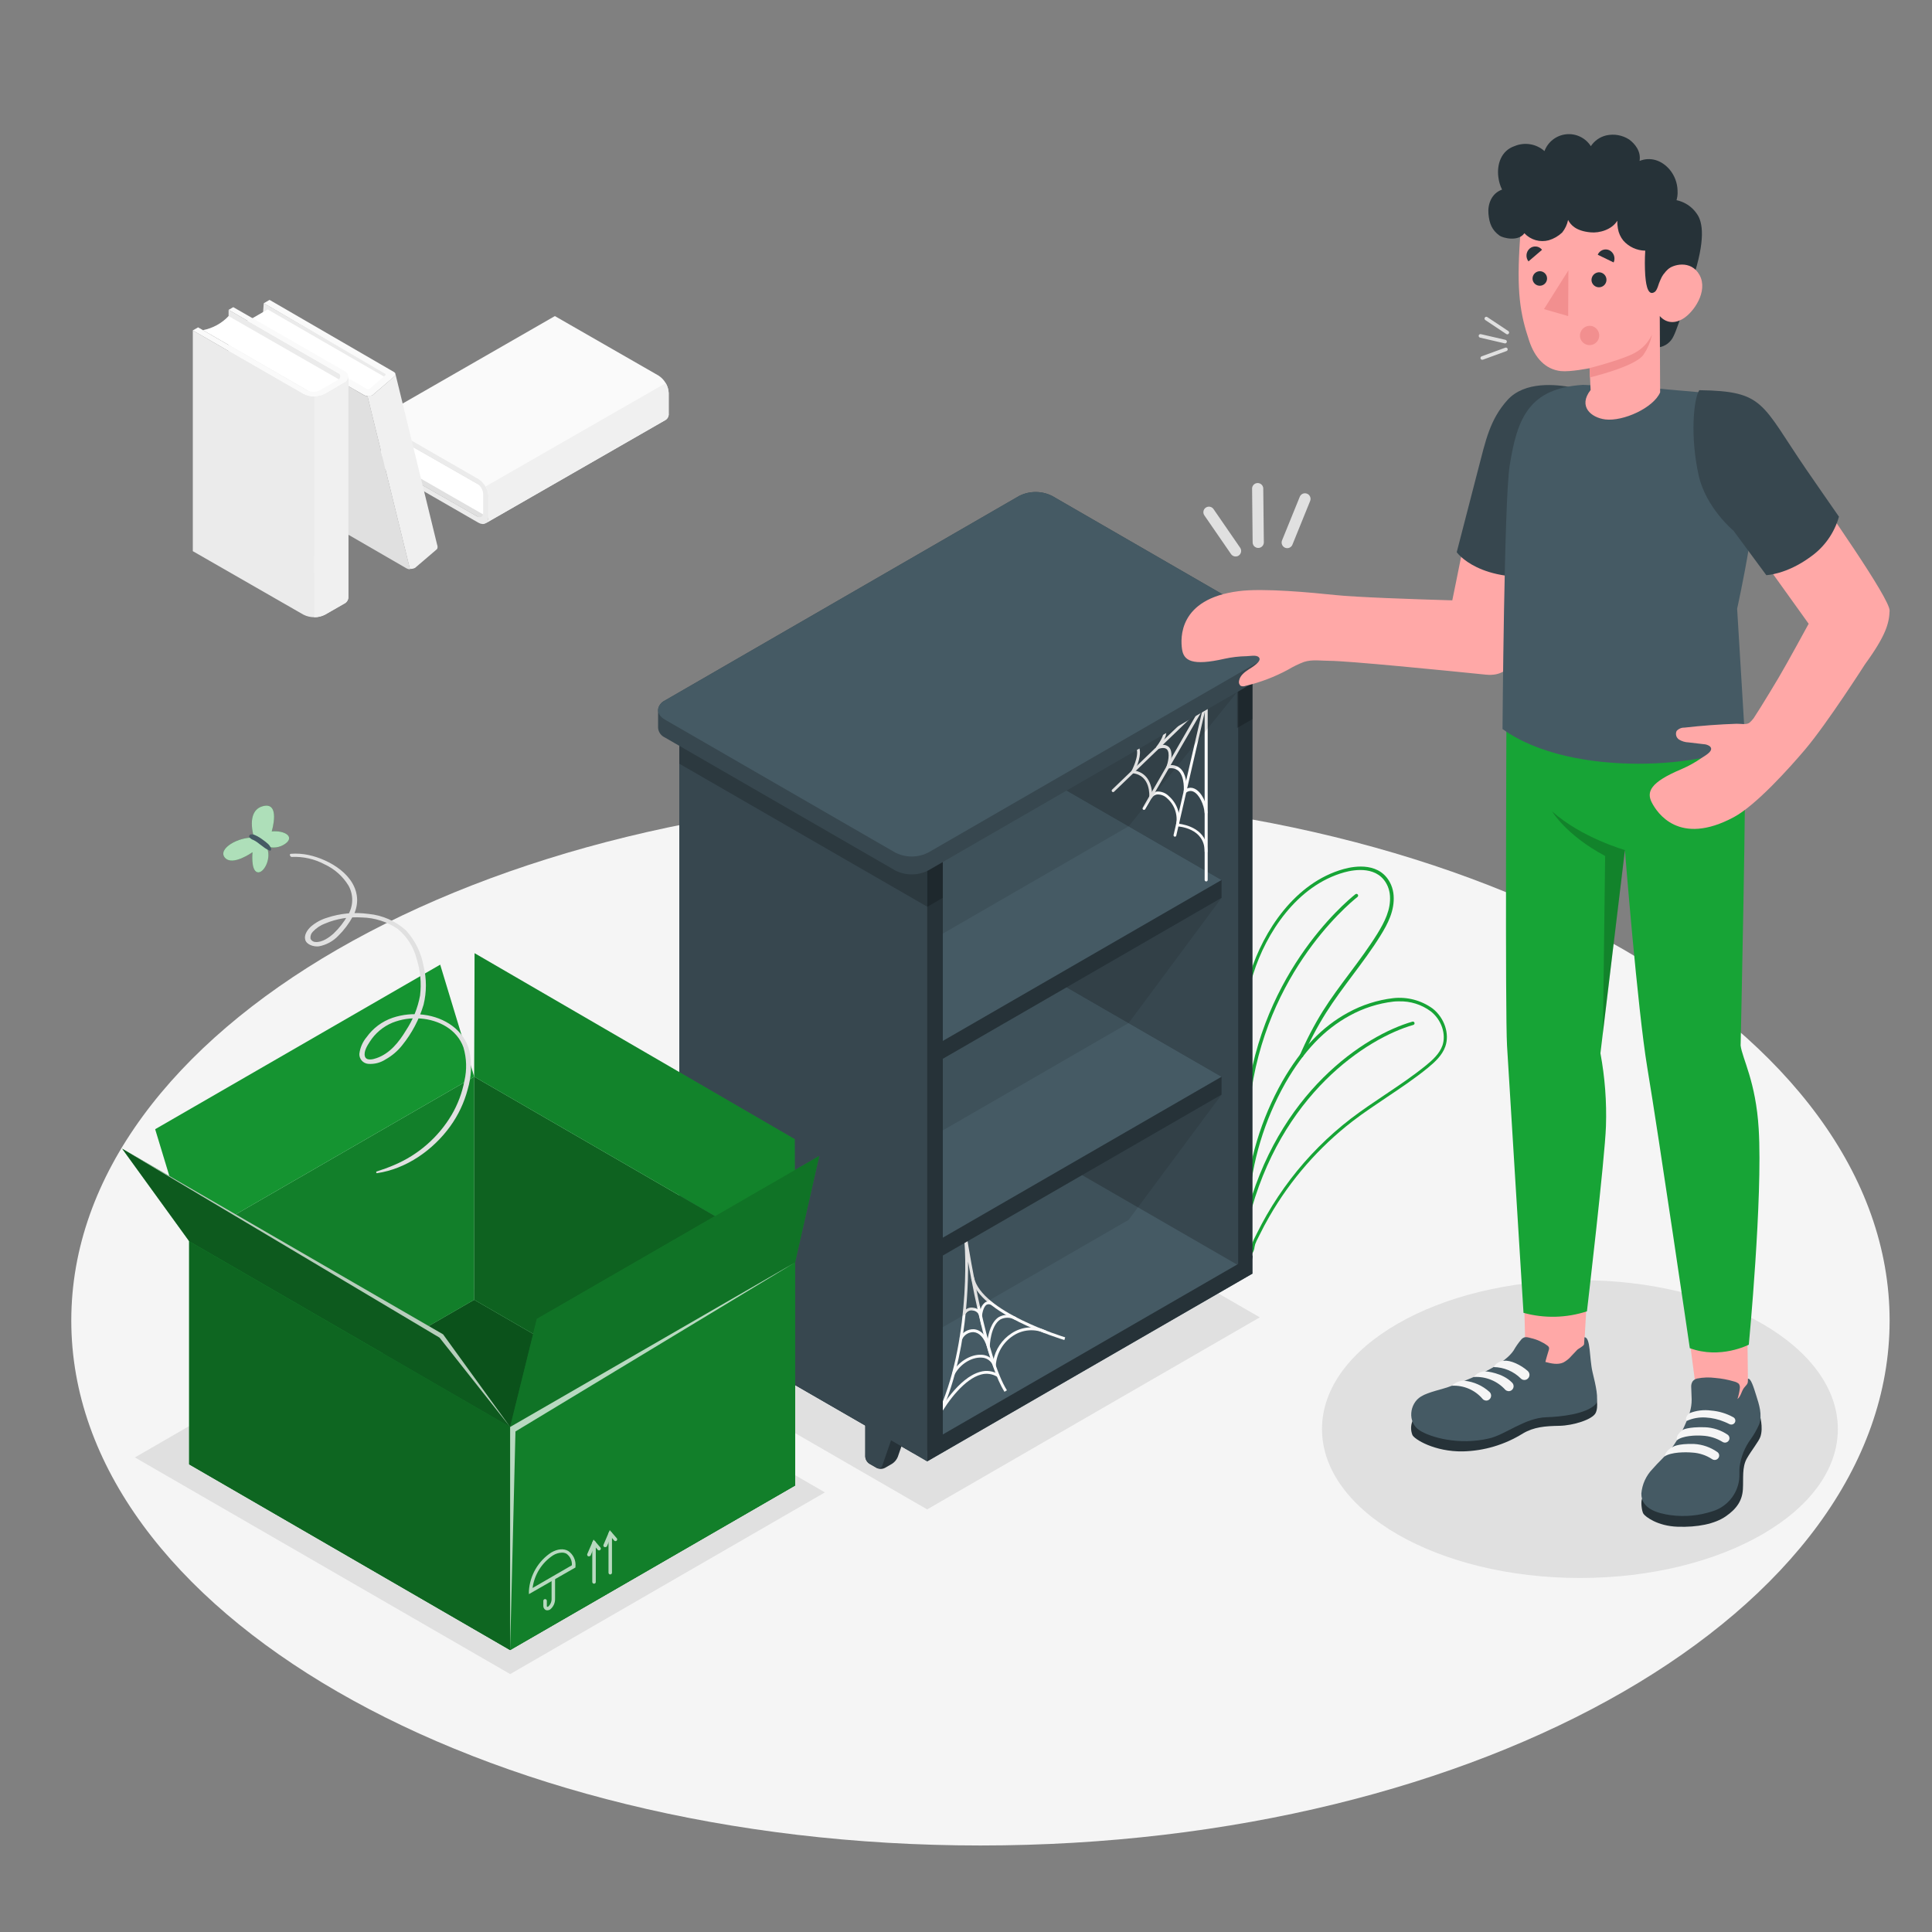 <svg width="326" height="326" viewBox="0 0 326 326" fill="none" xmlns="http://www.w3.org/2000/svg">
<rect x="0" y="0" width="326" height="326" fill="#808080" stroke="none"/>
<path d="M165.439 311.402C250.164 311.402 318.848 271.746 318.848 222.827C318.848 173.909 250.164 134.253 165.439 134.253C80.713 134.253 12.029 173.909 12.029 222.827C12.029 271.746 80.713 311.402 165.439 311.402Z" fill="#F5F5F5"/>
<path d="M266.59 266.264C290.626 266.264 310.111 255.014 310.111 241.136C310.111 227.258 290.626 216.008 266.59 216.008C242.554 216.008 223.069 227.258 223.069 241.136C223.069 255.014 242.554 266.264 266.59 266.264Z" fill="#E0E0E0"/>
<path d="M156.447 254.691L107.352 226.335L163.469 193.937L212.572 222.286L156.447 254.691Z" fill="#E0E0E0"/>
<path d="M22.761 245.921L86.084 282.479L139.195 251.822L75.873 215.264L22.761 245.921Z" fill="#E0E0E0"/>
<path d="M63.218 77.282L81.624 87.772L112.027 70.325L93.627 59.828L63.218 77.282Z" fill="#E0E0E0"/>
<path d="M81.832 86.977L64.079 76.786C64.54 75.281 64.506 73.667 63.981 72.183L81.624 82.263C81.624 82.263 81.963 83.378 81.832 86.977Z" fill="white"/>
<path d="M80.718 80.848C81.213 81.168 81.626 81.601 81.923 82.111C82.22 82.62 82.392 83.193 82.426 83.782V87.212C82.426 88.294 81.656 88.731 80.718 88.196L63.244 78.129V77.282L80.509 87.127C81.076 87.453 81.533 87.186 81.533 86.54V83.358C81.513 83.005 81.41 82.661 81.232 82.355C81.054 82.049 80.806 81.79 80.509 81.598L63.244 71.72V70.755L80.718 80.848Z" fill="#EBEBEB"/>
<path d="M63.244 70.788L93.627 53.334L111.12 63.374C111.617 63.695 112.031 64.128 112.328 64.639C112.625 65.151 112.796 65.725 112.829 66.315V69.764C112.852 69.975 112.817 70.188 112.729 70.381C112.641 70.574 112.502 70.739 112.327 70.859L81.924 88.313C82.096 88.191 82.232 88.025 82.319 87.832C82.406 87.64 82.441 87.428 82.419 87.218V83.782C82.388 83.193 82.216 82.619 81.919 82.109C81.622 81.599 81.208 81.167 80.711 80.848L63.244 70.788Z" fill="#FAFAFA"/>
<path d="M81.924 82.093C82.234 82.596 82.407 83.172 82.426 83.763V87.198C82.447 87.409 82.412 87.62 82.325 87.813C82.238 88.005 82.102 88.171 81.93 88.294L112.333 70.84C112.508 70.72 112.647 70.554 112.735 70.362C112.824 70.169 112.858 69.955 112.835 69.745V66.315C112.816 65.724 112.643 65.149 112.333 64.646L81.924 82.093Z" fill="#F0F0F0"/>
<path d="M44.505 51.169L44.33 53.49L64.88 64.515L65.343 63.159L44.505 51.169Z" fill="#EBEBEB"/>
<path d="M65.07 63.7L45.164 52.212L41.702 54.207L61.999 66.08L65.07 63.7Z" fill="white"/>
<path d="M58.263 64.848L56.307 87.916C56.316 88.176 56.388 88.43 56.516 88.657C56.645 88.884 56.825 89.077 57.044 89.22L68.59 95.903C68.775 96.005 68.98 96.063 69.19 96.072L62.018 66.856C61.809 66.845 61.605 66.789 61.418 66.693L60.59 66.211L58.263 64.848Z" fill="#E0E0E0"/>
<path d="M62.879 66.667L64.939 64.9L66.445 63.596C66.602 63.348 66.784 63.166 66.686 62.944L73.767 91.945C73.865 92.147 73.891 92.597 73.611 92.767L70.044 95.818C69.774 95.961 69.468 96.02 69.164 95.987L61.992 66.771C62.292 66.823 62.6 66.787 62.879 66.667Z" fill="#F0F0F0"/>
<path d="M66.452 62.755C66.856 62.99 66.758 63.251 66.452 63.603L62.879 66.66C62.651 66.779 62.399 66.841 62.142 66.841C61.886 66.841 61.633 66.779 61.405 66.66L58.263 64.848C57.852 64.613 57.78 64.274 58.1 64.092C58.31 64.007 58.536 63.97 58.762 63.986C58.988 64.002 59.208 64.069 59.404 64.183L61.881 65.617C61.957 65.656 62.041 65.676 62.126 65.676C62.211 65.676 62.294 65.656 62.37 65.617L64.978 63.348C65.115 63.27 65.115 63.146 64.978 63.068L44.505 51.169L45.483 50.602L66.452 62.755Z" fill="#FAFAFA"/>
<path d="M38.572 52.284L58.152 63.59V100.845L38.572 89.533V52.284Z" fill="#EBEBEB"/>
<path d="M57.519 64.209L38.572 53.334C37.413 54.562 35.896 55.393 34.236 55.707L53.027 66.537C53.027 66.537 54.24 66.25 57.519 64.209Z" fill="white"/>
<path d="M51.208 66.504C51.773 66.787 52.396 66.934 53.027 66.934C53.659 66.934 54.282 66.787 54.846 66.504L58.028 64.639C59.032 64.059 59.032 63.127 58.028 62.546L39.361 51.828L38.572 52.284L56.939 62.892C57.075 62.931 57.194 63.014 57.278 63.127C57.363 63.239 57.409 63.377 57.409 63.518C57.409 63.659 57.363 63.796 57.278 63.909C57.194 64.022 57.075 64.104 56.939 64.144L53.972 65.852C53.634 66.022 53.26 66.111 52.88 66.111C52.501 66.111 52.127 66.022 51.788 65.852L33.428 55.237L32.528 55.753L51.208 66.504Z" fill="#FAFAFA"/>
<path d="M32.535 55.753V93.001L51.208 103.72C51.773 104.003 52.396 104.15 53.027 104.15C53.659 104.15 54.282 104.003 54.846 103.72L58.041 101.888C58.249 101.796 58.428 101.651 58.56 101.466C58.692 101.281 58.772 101.065 58.791 100.838V63.59C58.771 63.816 58.689 64.033 58.554 64.217C58.42 64.401 58.238 64.545 58.028 64.633L54.846 66.504C54.282 66.787 53.659 66.934 53.027 66.934C52.396 66.934 51.773 66.787 51.208 66.504L32.535 55.753Z" fill="#EBEBEB"/>
<path d="M53.027 66.902C53.66 66.914 54.286 66.766 54.846 66.471L58.028 64.633C58.236 64.543 58.415 64.398 58.547 64.215C58.679 64.031 58.759 63.815 58.778 63.59V100.838C58.758 101.065 58.679 101.281 58.547 101.466C58.415 101.651 58.236 101.796 58.028 101.888L54.833 103.72C54.273 104.015 53.647 104.163 53.014 104.151L53.027 66.902Z" fill="#F0F0F0"/>
<path d="M210.316 202.12C210.218 200.47 209.996 198.495 209.729 196.2C208.731 187.489 207.369 175.558 210.981 164.128C213.178 157.171 218.472 148.923 226.74 146.635C228.578 146.126 233.025 145.376 234.733 149.321C234.973 149.891 235.116 150.497 235.157 151.114C235.333 153.618 234.205 155.828 232.953 157.843C231.512 160.183 229.843 162.407 228.226 164.571C226.7 166.619 225.116 168.731 223.734 170.922C222.241 173.302 220.933 175.794 219.822 178.374L219.294 178.146C220.403 175.539 221.711 173.022 223.206 170.615C224.594 168.405 226.185 166.28 227.724 164.226C229.328 162.074 230.984 159.857 232.418 157.543C233.618 155.587 234.7 153.494 234.537 151.153C234.502 150.601 234.374 150.059 234.159 149.549C232.634 146.022 228.539 146.726 226.85 147.189C218.805 149.419 213.634 157.491 211.483 164.298C207.91 175.616 209.266 187.476 210.257 196.135C210.518 198.436 210.746 200.425 210.844 202.087L210.316 202.12Z" fill="#17A436"/>
<path d="M210.902 211.6C210.859 211.606 210.815 211.606 210.772 211.6C210.647 211.576 210.529 211.522 210.428 211.444C210.328 211.366 210.247 211.265 210.192 211.15C210.078 210.827 210.078 210.475 210.192 210.153C210.284 209.528 210.284 208.893 210.192 208.268C210.192 207.916 210.133 207.545 210.133 207.212V203.163C210.654 195.89 212.785 188.823 216.373 182.475C219.554 176.94 223.075 173.256 227.457 170.87C229.819 169.572 232.409 168.742 235.085 168.425C237.448 168.164 239.823 168.791 241.749 170.185C243.737 171.756 244.63 174.449 243.881 176.581C243.352 178.074 242.146 179.189 240.914 180.2C238.717 181.993 236.317 183.597 234.003 185.148C232.079 186.452 230.091 187.756 228.233 189.191C222.548 193.579 217.778 199.039 214.195 205.263C213.608 206.273 213.054 207.316 212.545 208.36L212.337 208.77C212.133 209.143 211.955 209.528 211.802 209.924C211.77 210.009 211.737 210.185 211.691 210.387C211.658 210.759 211.54 211.118 211.346 211.437C211.224 211.545 211.065 211.603 210.902 211.6ZM236.024 168.966C235.731 168.966 235.437 168.966 235.137 169.005C232.54 169.308 230.026 170.114 227.737 171.378C223.46 173.706 220.011 177.324 216.881 182.762C213.342 189.032 211.237 196.008 210.72 203.189V207.199C210.72 207.512 210.72 207.851 210.779 208.21C210.883 208.892 210.883 209.587 210.779 210.27C210.708 210.482 210.708 210.71 210.779 210.922C210.795 210.955 210.819 210.984 210.849 211.006C210.878 211.029 210.912 211.045 210.948 211.052C211.064 210.811 211.144 210.554 211.183 210.29C211.214 210.109 211.257 209.93 211.313 209.755C211.472 209.336 211.66 208.929 211.874 208.536L212.076 208.131C212.598 207.075 213.158 206.025 213.745 205.002C214.964 202.892 216.316 200.862 217.794 198.925C220.715 195.109 224.124 191.691 227.933 188.761C229.81 187.326 231.806 185.99 233.735 184.699C236.044 183.153 238.423 181.556 240.608 179.782C241.768 178.837 242.909 177.774 243.392 176.418C244.044 174.508 243.242 172.089 241.436 170.661C239.876 169.498 237.968 168.901 236.024 168.966Z" fill="#17A436"/>
<path d="M210.413 206.032H210.342C210.305 206.024 210.27 206.008 210.24 205.986C210.209 205.964 210.183 205.936 210.164 205.904C210.145 205.871 210.132 205.835 210.126 205.798C210.121 205.761 210.123 205.723 210.133 205.686C215.512 184.236 230.384 174.664 238.326 172.389C238.398 172.369 238.476 172.378 238.542 172.414C238.608 172.451 238.656 172.512 238.678 172.584C238.698 172.658 238.689 172.736 238.653 172.803C238.616 172.87 238.555 172.92 238.482 172.943C230.658 175.179 216.008 184.627 210.694 205.823C210.676 205.884 210.639 205.936 210.588 205.974C210.538 206.012 210.476 206.032 210.413 206.032Z" fill="#17A436"/>
<path d="M210.381 188.428C210.304 188.421 210.233 188.385 210.183 188.326C210.133 188.268 210.108 188.192 210.114 188.115C211.828 164.95 226.981 152.255 228.702 150.892C228.731 150.868 228.765 150.85 228.801 150.839C228.838 150.828 228.876 150.824 228.914 150.828C228.952 150.833 228.988 150.845 229.021 150.863C229.054 150.882 229.083 150.908 229.106 150.938C229.13 150.968 229.147 151.001 229.158 151.038C229.169 151.074 229.172 151.112 229.167 151.15C229.163 151.187 229.152 151.224 229.133 151.257C229.115 151.29 229.09 151.319 229.061 151.342C227.359 152.692 212.382 165.236 210.694 188.161C210.686 188.237 210.649 188.307 210.59 188.357C210.532 188.406 210.457 188.432 210.381 188.428Z" fill="#17A436"/>
<path d="M208.575 107.639L172.317 86.716C172.037 86.515 171.708 86.391 171.365 86.358C171.021 86.325 170.675 86.383 170.361 86.527L167.753 88.033C167.466 88.233 167.238 88.505 167.093 88.823C166.947 89.141 166.889 89.492 166.925 89.839V189.08C166.978 190.047 167.259 190.988 167.744 191.826C168.228 192.664 168.904 193.376 169.716 193.905L205.967 214.801C206.247 215.004 206.575 215.128 206.918 215.163C207.262 215.197 207.608 215.14 207.923 214.997L210.531 213.484C210.814 213.284 211.039 213.011 211.182 212.695C211.325 212.379 211.382 212.03 211.346 211.685V112.464C211.295 111.498 211.018 110.558 210.537 109.72C210.055 108.882 209.383 108.169 208.575 107.639Z" fill="#263238"/>
<path d="M174.736 190.782L172.128 192.288V200.542C172.141 200.784 172.211 201.019 172.332 201.229C172.454 201.438 172.623 201.616 172.826 201.748L174.045 202.453C174.261 202.562 174.5 202.619 174.743 202.619C174.985 202.619 175.224 202.562 175.44 202.453L176.659 201.748C177.093 201.469 177.428 201.061 177.618 200.581L179.972 193.801L174.736 190.782Z" fill="#263238"/>
<path d="M172.128 200.542C172.141 200.784 172.211 201.019 172.332 201.229C172.454 201.438 172.623 201.616 172.826 201.748L174.045 202.453C174.129 202.504 174.224 202.535 174.322 202.544C174.42 202.553 174.519 202.54 174.611 202.505C174.703 202.471 174.786 202.416 174.854 202.345C174.922 202.273 174.973 202.188 175.003 202.094L177.344 195.307L172.128 192.288V200.542Z" fill="#37474F"/>
<path d="M200.894 205.836L198.286 207.349V215.597C198.298 215.839 198.367 216.075 198.487 216.286C198.607 216.496 198.775 216.676 198.977 216.81L200.203 217.514C200.418 217.623 200.656 217.68 200.898 217.68C201.139 217.68 201.377 217.623 201.592 217.514L202.818 216.81C203.251 216.53 203.586 216.122 203.776 215.642L206.123 208.855L200.894 205.836Z" fill="#263238"/>
<path d="M198.286 215.597C198.298 215.839 198.367 216.075 198.487 216.286C198.607 216.496 198.775 216.676 198.977 216.81L200.203 217.514C200.287 217.565 200.382 217.596 200.48 217.605C200.578 217.614 200.677 217.601 200.769 217.567C200.861 217.532 200.945 217.477 201.013 217.406C201.081 217.335 201.131 217.249 201.162 217.155L203.515 210.368L198.299 207.349L198.286 215.597Z" fill="#37474F"/>
<path d="M169.885 88.3L206.136 109.164C206.948 109.694 207.624 110.408 208.108 111.247C208.593 112.086 208.874 113.028 208.927 113.996V213.237C208.996 213.585 208.954 213.947 208.807 214.27C208.66 214.594 208.416 214.863 208.108 215.041C207.8 215.218 207.445 215.295 207.091 215.26C206.737 215.226 206.404 215.081 206.136 214.847L169.885 193.944C169.074 193.415 168.4 192.703 167.916 191.865C167.432 191.026 167.153 190.086 167.101 189.119V89.904C167.031 89.556 167.073 89.195 167.219 88.872C167.365 88.549 167.609 88.279 167.917 88.102C168.224 87.925 168.58 87.849 168.933 87.885C169.286 87.92 169.619 88.066 169.885 88.3Z" fill="#37474F"/>
<path d="M117.243 223.949L156.454 246.586L211.352 214.893L208.738 213.38L169.526 190.743L117.243 220.93V223.949Z" fill="#455A64"/>
<path d="M156.454 246.586V243.568L211.352 211.874V214.893L156.454 246.586Z" fill="#263238"/>
<path d="M156.702 242.192L156.304 241.925C163.261 231.395 163.215 213.204 162.648 208.64C162.602 208.334 162.57 208.144 162.563 208.073L163.039 207.995C163.039 208.138 163.091 208.307 163.117 208.51C163.626 211.737 166.501 229.269 169.905 234.59L169.5 234.85C166.808 230.671 164.506 219.391 163.352 212.885C163.424 220.272 162.348 233.696 156.702 242.192Z" fill="#FAFAFA"/>
<path d="M179.6 226.114C179.007 225.938 165.145 221.739 163.867 215.623L164.343 215.525C165.556 221.361 179.593 225.612 179.737 225.657L179.6 226.114Z" fill="#FAFAFA"/>
<path d="M165.608 223.636L165.256 222.143C165.208 221.869 165.068 221.619 164.86 221.434C164.651 221.249 164.386 221.141 164.108 221.126C163.879 221.092 163.644 221.13 163.437 221.234C163.229 221.337 163.059 221.502 162.948 221.706L162.498 221.517C162.649 221.219 162.889 220.975 163.184 220.818C163.479 220.662 163.816 220.601 164.147 220.643C164.387 220.658 164.621 220.724 164.834 220.837C165.046 220.949 165.232 221.105 165.38 221.295C165.458 220.677 165.774 220.114 166.26 219.724C166.444 219.628 166.651 219.581 166.858 219.587C167.066 219.594 167.269 219.655 167.447 219.763L167.231 220.193C167.123 220.124 166.998 220.083 166.869 220.075C166.74 220.067 166.611 220.092 166.495 220.148C165.94 220.461 165.725 221.667 165.693 222.104L165.608 223.636Z" fill="#FAFAFA"/>
<path d="M166.971 228.611L166.54 227.255C166.051 225.722 165.236 224.842 164.271 224.784C163.868 224.776 163.472 224.886 163.13 225.1C162.788 225.314 162.517 225.623 162.348 225.99L161.911 225.781C162.117 225.323 162.455 224.937 162.881 224.671C163.307 224.405 163.802 224.272 164.304 224.288C164.884 224.321 165.882 224.634 166.625 226.146C166.788 224.953 167.277 223.036 168.535 222.234C168.987 221.987 169.495 221.86 170.01 221.865C170.525 221.871 171.03 222.009 171.476 222.267L171.274 222.704C170.9 222.483 170.476 222.361 170.043 222.351C169.609 222.341 169.18 222.442 168.796 222.645C167.121 223.688 167.01 227.137 167.01 227.176L166.971 228.611Z" fill="#FAFAFA"/>
<path d="M161.083 231.923L160.653 231.701C161.618 229.843 163.737 228.506 165.575 228.598C165.965 228.602 166.35 228.694 166.699 228.867C167.049 229.04 167.356 229.289 167.597 229.595C167.774 228.657 168.139 227.765 168.67 226.971C169.201 226.178 169.887 225.5 170.687 224.979C171.545 224.409 172.536 224.069 173.564 223.993C174.592 223.916 175.622 224.106 176.555 224.542L176.366 224.979C175.506 224.581 174.559 224.409 173.614 224.48C172.669 224.551 171.758 224.862 170.967 225.383C170.122 225.931 169.416 226.67 168.907 227.539C168.397 228.409 168.098 229.385 168.033 230.391V231.623L167.577 230.476C167.426 230.068 167.154 229.716 166.797 229.466C166.441 229.217 166.017 229.082 165.582 229.08C163.893 228.996 161.97 230.221 161.083 231.923Z" fill="#FAFAFA"/>
<path d="M158.436 239.121L158.012 238.886C158.599 237.817 161.722 232.445 165.419 231.473C165.941 231.324 166.488 231.286 167.025 231.364C167.563 231.441 168.077 231.632 168.535 231.923L168.288 232.334C167.884 232.078 167.431 231.911 166.958 231.843C166.485 231.774 166.003 231.806 165.543 231.936C162.83 232.653 160.027 236.252 158.436 239.121Z" fill="#FAFAFA"/>
<path d="M206.123 181.686V184.705L156.454 213.38L117.243 190.743V187.724L166.912 159.049L206.123 181.686Z" fill="#263238"/>
<path d="M206.123 181.686L156.454 210.361L117.243 187.724L166.912 159.049L206.123 181.686Z" fill="#455A64"/>
<path d="M206.123 148.486V151.499L156.454 180.18L117.243 157.536V154.524L166.912 125.843L206.123 148.486Z" fill="#263238"/>
<path d="M206.123 148.486L156.454 177.161L117.243 154.524L166.912 125.843L206.123 148.486Z" fill="#455A64"/>
<path d="M156.284 137.787L120.033 116.891C119.753 116.688 119.425 116.564 119.082 116.529C118.738 116.495 118.391 116.552 118.077 116.695C117.608 116.962 115.939 117.934 115.469 118.201C115.184 118.401 114.957 118.675 114.812 118.992C114.668 119.31 114.611 119.66 114.648 120.007V219.222C114.701 220.189 114.981 221.13 115.466 221.968C115.951 222.806 116.627 223.518 117.438 224.047L153.689 244.95C153.969 245.152 154.298 245.277 154.641 245.311C154.985 245.346 155.331 245.288 155.645 245.145C156.115 244.872 157.797 243.907 158.253 243.626C158.54 243.428 158.769 243.157 158.916 242.84C159.062 242.524 159.122 242.174 159.088 241.827V142.618C159.034 141.649 158.752 140.706 158.265 139.867C157.778 139.027 157.099 138.315 156.284 137.787Z" fill="#263238"/>
<path opacity="0.2" d="M156.454 153.018L159.075 151.505V142.442L156.447 143.955L156.454 153.018Z" fill="black"/>
<path opacity="0.2" d="M208.744 122.83L211.365 121.324V112.261L208.738 113.774L208.744 122.83Z" fill="black"/>
<path d="M122.472 220.93L119.864 222.436V230.691C119.877 230.932 119.947 231.168 120.068 231.377C120.189 231.587 120.358 231.765 120.561 231.897L121.781 232.601C121.997 232.71 122.236 232.767 122.478 232.767C122.721 232.767 122.96 232.71 123.176 232.601L124.395 231.897C124.827 231.618 125.161 231.213 125.354 230.736L127.707 223.949L122.472 220.93Z" fill="#263238"/>
<path d="M119.857 230.691C119.87 230.932 119.94 231.168 120.062 231.377C120.183 231.587 120.352 231.765 120.555 231.897L121.774 232.601C121.858 232.652 121.953 232.683 122.051 232.692C122.149 232.702 122.248 232.688 122.34 232.654C122.432 232.619 122.516 232.564 122.584 232.493C122.651 232.422 122.702 232.336 122.733 232.242L125.086 225.455L119.87 222.436L119.857 230.691Z" fill="#37474F"/>
<path d="M148.61 236.024L146.002 237.53V245.784C146.014 246.026 146.083 246.261 146.203 246.47C146.323 246.68 146.491 246.858 146.694 246.991L147.919 247.695C148.134 247.804 148.372 247.861 148.614 247.861C148.855 247.861 149.093 247.804 149.308 247.695L150.534 246.991C150.964 246.71 151.298 246.305 151.492 245.83L153.839 239.043L148.61 236.024Z" fill="#263238"/>
<path d="M146.002 245.752C146.014 245.993 146.083 246.228 146.203 246.438C146.323 246.647 146.491 246.826 146.694 246.958L147.919 247.662C148.004 247.713 148.098 247.744 148.196 247.754C148.294 247.763 148.393 247.75 148.485 247.715C148.578 247.681 148.661 247.626 148.729 247.554C148.797 247.483 148.848 247.397 148.878 247.304L151.225 240.516L146.009 237.498L146.002 245.752Z" fill="#37474F"/>
<path d="M117.412 118.403L153.67 139.3C154.481 139.83 155.155 140.544 155.639 141.383C156.123 142.222 156.402 143.164 156.454 144.131V246.586C156.454 246.586 154.439 245.393 153.67 244.95L117.419 224.047C116.607 223.518 115.932 222.806 115.447 221.968C114.962 221.13 114.681 220.189 114.628 219.222V120.007C114.558 119.659 114.6 119.298 114.746 118.975C114.892 118.652 115.137 118.382 115.444 118.205C115.752 118.028 116.107 117.952 116.46 117.987C116.813 118.023 117.146 118.168 117.412 118.403Z" fill="#37474F"/>
<path opacity="0.2" d="M153.67 139.3L117.412 118.403C117.146 118.168 116.813 118.023 116.46 117.987C116.107 117.952 115.752 118.028 115.444 118.205C115.137 118.382 114.892 118.652 114.746 118.975C114.6 119.298 114.558 119.659 114.628 120.007V128.868L156.454 152.992V144.131C156.402 143.164 156.123 142.222 155.639 141.383C155.155 140.544 154.481 139.83 153.67 139.3Z" fill="black"/>
<path d="M203.509 148.728C203.445 148.726 203.385 148.7 203.34 148.655C203.295 148.61 203.269 148.55 203.268 148.487V118.716L174.873 135.107C174.846 135.125 174.816 135.136 174.785 135.141C174.754 135.146 174.722 135.145 174.691 135.137C174.661 135.129 174.632 135.115 174.607 135.095C174.582 135.075 174.562 135.051 174.547 135.023C174.53 134.995 174.52 134.965 174.515 134.933C174.51 134.902 174.512 134.87 174.52 134.839C174.528 134.808 174.542 134.779 174.561 134.753C174.58 134.728 174.604 134.706 174.632 134.69L203.424 118.09C203.46 118.068 203.502 118.056 203.545 118.056C203.587 118.056 203.629 118.068 203.665 118.09C203.701 118.112 203.731 118.142 203.752 118.179C203.772 118.216 203.783 118.257 203.783 118.299V148.487C203.783 148.521 203.776 148.555 203.762 148.587C203.748 148.619 203.727 148.647 203.701 148.67C203.675 148.693 203.644 148.71 203.611 148.72C203.578 148.73 203.543 148.732 203.509 148.728Z" fill="#FAFAFA"/>
<path d="M198.28 141.178H198.208C198.146 141.164 198.092 141.126 198.058 141.072C198.023 141.018 198.012 140.953 198.025 140.891L202.889 119.825L193.24 136.535C193.225 136.563 193.204 136.588 193.18 136.608C193.155 136.627 193.127 136.642 193.096 136.65C193.066 136.659 193.034 136.661 193.003 136.657C192.971 136.653 192.941 136.643 192.914 136.627C192.886 136.611 192.861 136.59 192.841 136.565C192.821 136.539 192.807 136.511 192.798 136.48C192.79 136.449 192.787 136.416 192.792 136.384C192.796 136.353 192.806 136.322 192.822 136.294L203.254 118.182C203.284 118.132 203.331 118.094 203.385 118.075C203.44 118.056 203.5 118.057 203.554 118.077C203.608 118.099 203.652 118.139 203.678 118.191C203.704 118.242 203.711 118.301 203.698 118.358L198.482 141.002C198.47 141.048 198.444 141.09 198.408 141.121C198.372 141.153 198.327 141.172 198.28 141.178Z" fill="#FAFAFA"/>
<path d="M187.828 133.66C187.795 133.66 187.762 133.653 187.732 133.64C187.701 133.626 187.674 133.607 187.652 133.582C187.608 133.537 187.583 133.476 187.583 133.412C187.583 133.349 187.608 133.288 187.652 133.243L203.339 118.149C203.384 118.104 203.445 118.079 203.509 118.079C203.572 118.079 203.633 118.104 203.678 118.149C203.723 118.195 203.748 118.257 203.748 118.322C203.748 118.386 203.723 118.448 203.678 118.495L187.991 133.582C187.971 133.605 187.945 133.624 187.917 133.637C187.89 133.651 187.859 133.658 187.828 133.66Z" fill="#FAFAFA"/>
<path d="M203.509 143.909C203.445 143.908 203.385 143.882 203.34 143.837C203.295 143.792 203.269 143.732 203.267 143.668C203.267 139.717 198.86 139.45 198.671 139.443C198.635 139.441 198.601 139.431 198.569 139.414C198.538 139.397 198.51 139.374 198.488 139.345C198.468 139.318 198.454 139.286 198.447 139.252C198.44 139.218 198.441 139.183 198.449 139.15C198.61 138.343 198.555 137.507 198.291 136.728C198.027 135.949 197.562 135.252 196.943 134.71C196.717 134.484 196.445 134.309 196.146 134.197C195.847 134.084 195.528 134.037 195.209 134.058C195.039 134.087 194.877 134.152 194.734 134.248C194.591 134.345 194.471 134.471 194.381 134.618C194.354 134.666 194.311 134.703 194.26 134.723C194.209 134.743 194.153 134.745 194.1 134.729C194.048 134.713 194.003 134.68 193.972 134.635C193.942 134.59 193.927 134.536 193.931 134.482C193.931 134.332 194.198 130.817 191.108 130.472C191.068 130.467 191.03 130.452 190.997 130.43C190.964 130.407 190.937 130.377 190.919 130.341C190.901 130.307 190.892 130.269 190.892 130.231C190.892 130.192 190.901 130.154 190.919 130.12C190.919 130.12 192.288 127.557 191.76 126.299C191.699 126.151 191.604 126.02 191.483 125.916C191.361 125.811 191.217 125.737 191.062 125.699C191.031 125.691 191.002 125.677 190.977 125.657C190.952 125.637 190.931 125.612 190.916 125.584C190.901 125.556 190.891 125.525 190.888 125.493C190.885 125.462 190.889 125.43 190.899 125.399C190.919 125.339 190.961 125.288 191.016 125.258C191.072 125.227 191.138 125.22 191.199 125.236C191.424 125.294 191.631 125.404 191.806 125.557C191.98 125.71 192.116 125.901 192.203 126.116C192.705 127.31 191.857 129.285 191.492 130.028C193.892 130.491 194.335 132.754 194.4 133.875C194.615 133.723 194.859 133.618 195.117 133.569C195.509 133.531 195.905 133.582 196.274 133.719C196.643 133.855 196.977 134.074 197.25 134.358C197.897 134.929 198.393 135.652 198.692 136.462C198.992 137.273 199.085 138.145 198.964 139C200.021 139.137 203.75 139.874 203.743 143.681C203.74 143.742 203.714 143.799 203.671 143.841C203.627 143.884 203.569 143.908 203.509 143.909Z" fill="#FAFAFA"/>
<path d="M203.509 137.402C203.448 137.403 203.389 137.38 203.345 137.339C203.3 137.298 203.272 137.241 203.267 137.181C203.163 135.799 202.361 134.012 201.351 133.569C201.15 133.479 200.928 133.45 200.712 133.485C200.495 133.52 200.294 133.617 200.131 133.764C200.091 133.79 200.045 133.803 199.998 133.803C199.95 133.803 199.904 133.79 199.864 133.764C199.823 133.742 199.789 133.707 199.767 133.666C199.745 133.624 199.736 133.577 199.74 133.53C199.74 133.53 199.955 131.085 198.853 130.074C198.614 129.874 198.331 129.735 198.027 129.667C197.723 129.599 197.407 129.604 197.106 129.683C197.065 129.692 197.021 129.689 196.981 129.675C196.941 129.661 196.905 129.637 196.878 129.605C196.85 129.572 196.831 129.532 196.823 129.49C196.815 129.448 196.818 129.404 196.832 129.363C197.054 128.757 197.484 127.055 196.904 126.449C196.63 126.169 196.128 126.142 195.404 126.377C195.355 126.394 195.302 126.393 195.252 126.377C195.203 126.361 195.16 126.329 195.131 126.286C195.101 126.244 195.085 126.194 195.085 126.142C195.085 126.091 195.101 126.041 195.131 125.999C195.535 125.49 196.532 124.004 196.285 123.293C196.244 123.195 196.178 123.11 196.093 123.045C196.008 122.981 195.908 122.941 195.802 122.928C195.771 122.92 195.742 122.907 195.717 122.888C195.691 122.869 195.669 122.845 195.653 122.818C195.637 122.791 195.626 122.76 195.621 122.729C195.617 122.698 195.618 122.666 195.626 122.635C195.632 122.604 195.644 122.574 195.663 122.548C195.681 122.522 195.704 122.5 195.731 122.484C195.758 122.467 195.788 122.456 195.819 122.452C195.851 122.448 195.882 122.45 195.913 122.459C196.096 122.485 196.269 122.56 196.414 122.674C196.559 122.788 196.672 122.939 196.741 123.111C197.008 123.887 196.356 125.067 195.9 125.719C196.135 125.663 196.38 125.665 196.614 125.725C196.848 125.785 197.064 125.902 197.243 126.064C197.96 126.807 197.615 128.379 197.399 129.116C197.717 129.078 198.04 129.107 198.346 129.203C198.651 129.298 198.933 129.457 199.173 129.67C200.144 130.556 200.249 132.278 200.236 133.067C200.44 132.971 200.662 132.921 200.888 132.921C201.113 132.921 201.336 132.971 201.54 133.067C202.772 133.608 203.626 135.531 203.75 137.09C203.753 137.121 203.749 137.152 203.739 137.182C203.729 137.212 203.714 137.24 203.693 137.264C203.672 137.287 203.647 137.307 203.619 137.32C203.59 137.334 203.56 137.342 203.528 137.344L203.509 137.402Z" fill="#FAFAFA"/>
<path d="M217.553 107.737C217.522 107.39 217.399 107.059 217.198 106.776C216.996 106.493 216.723 106.268 216.405 106.126L177.54 83.684C176.676 83.247 175.721 83.019 174.752 83.019C173.784 83.019 172.829 83.247 171.965 83.684L112.19 118.201C111.873 118.343 111.599 118.568 111.397 118.851C111.196 119.134 111.073 119.465 111.042 119.812V122.83C111.073 123.176 111.196 123.508 111.397 123.791C111.599 124.074 111.873 124.298 112.19 124.441L151.055 146.876C151.919 147.316 152.874 147.546 153.843 147.546C154.812 147.546 155.767 147.316 156.63 146.876L216.405 112.366C216.723 112.223 216.996 111.999 217.198 111.716C217.399 111.433 217.522 111.101 217.553 110.755V107.737Z" fill="#37474F"/>
<path d="M151.055 143.857L112.19 121.422C110.651 120.529 110.651 119.088 112.19 118.201L171.965 83.684C172.829 83.247 173.784 83.019 174.752 83.019C175.721 83.019 176.675 83.247 177.54 83.684L216.405 106.126C217.951 107.019 217.951 108.454 216.405 109.347L156.63 143.857C155.767 144.297 154.812 144.527 153.843 144.527C152.874 144.527 151.919 144.297 151.055 143.857Z" fill="#455A64"/>
<path opacity="0.1" d="M208.738 116.786L190.443 139.43L159.075 157.543L159.068 145.468L208.738 116.786Z" fill="black"/>
<path opacity="0.1" d="M206.123 151.499L190.443 172.63L159.075 190.749V178.668L206.123 151.499Z" fill="black"/>
<path opacity="0.1" d="M206.123 184.705L190.443 205.836L159.075 223.955V211.874L206.123 184.705Z" fill="black"/>
<path d="M134.169 250.655L86.077 278.424L31.922 247.082L80.013 219.32L134.169 250.655Z" fill="#17A436"/>
<path opacity="0.5" d="M134.169 250.655L86.077 278.424L31.922 247.082L80.013 219.32L134.169 250.655Z" fill="black"/>
<path d="M80.013 181.68V219.32L31.922 247.082V209.448L80.013 181.68Z" fill="#17A436"/>
<path opacity="0.23" d="M80.013 181.68V219.32L31.922 247.082V209.448L80.013 181.68Z" fill="black"/>
<path d="M86.077 240.784V278.424L31.922 247.082V209.448L86.077 240.784Z" fill="#17A436"/>
<path opacity="0.38" d="M86.077 240.784V278.424L31.922 247.082V209.448L86.077 240.784Z" fill="black"/>
<path d="M134.169 213.015V250.655L80.013 219.32V181.68L134.169 213.015Z" fill="#17A436"/>
<path opacity="0.4" d="M134.169 213.015V250.655L80.013 219.32V181.68L134.169 213.015Z" fill="black"/>
<path d="M134.169 250.655V213.015L86.077 240.784V278.424L134.169 250.655Z" fill="#17A436"/>
<path opacity="0.23" d="M134.169 250.655V213.015L86.077 240.784V278.424L134.169 250.655Z" fill="black"/>
<path d="M80.013 181.68L80.079 160.842L134.103 192.216L134.169 213.015L80.013 181.68Z" fill="#17A436"/>
<path opacity="0.2" d="M80.013 181.68L80.079 160.842L134.103 192.216L134.169 213.015L80.013 181.68Z" fill="black"/>
<path d="M86.077 240.784L90.589 222.554L138.244 195.039L134.169 213.015L86.077 240.784Z" fill="#17A436"/>
<path opacity="0.3" d="M86.077 240.784L90.589 222.554L138.244 195.039L134.169 213.015L86.077 240.784Z" fill="black"/>
<path d="M31.922 209.449L26.184 190.541L74.276 162.778L80.013 181.68L31.922 209.449Z" fill="#17A436"/>
<path opacity="0.1" d="M31.922 209.449L26.184 190.541L74.276 162.778L80.013 181.68L31.922 209.449Z" fill="black"/>
<path d="M31.922 209.449L20.603 193.82L74.765 225.155L86.077 240.784L31.922 209.449Z" fill="#17A436"/>
<path opacity="0.45" d="M31.922 209.449L20.603 193.82L74.765 225.155L86.077 240.784L31.922 209.449Z" fill="black"/>
<g opacity="0.7">
<path d="M100.239 267.229C100.16 267.229 100.085 267.198 100.029 267.143C99.973 267.088 99.94 267.014 99.939 266.935V260.311C99.94 260.232 99.972 260.157 100.028 260.101C100.084 260.045 100.16 260.013 100.239 260.011C100.317 260.013 100.392 260.045 100.446 260.101C100.501 260.157 100.532 260.233 100.532 260.311V266.935C100.532 267.013 100.501 267.088 100.446 267.143C100.391 267.198 100.316 267.229 100.239 267.229Z" fill="white"/>
<path d="M99.371 262.606C99.332 262.612 99.293 262.612 99.254 262.606C99.183 262.573 99.127 262.514 99.098 262.442C99.069 262.369 99.069 262.288 99.097 262.215L100.154 259.783L101.327 261.139C101.369 261.2 101.387 261.274 101.378 261.347C101.369 261.42 101.333 261.488 101.277 261.536C101.222 261.584 101.15 261.611 101.076 261.61C101.003 261.608 100.932 261.58 100.877 261.53L100.323 260.878L99.671 262.443C99.643 262.497 99.6 262.541 99.546 262.57C99.493 262.599 99.432 262.612 99.371 262.606Z" fill="white"/>
<path d="M102.97 265.67C102.892 265.669 102.817 265.636 102.763 265.58C102.708 265.524 102.677 265.449 102.677 265.371V258.753C102.677 258.675 102.708 258.6 102.763 258.545C102.818 258.49 102.893 258.459 102.97 258.459C103.048 258.459 103.123 258.49 103.178 258.545C103.233 258.6 103.264 258.675 103.264 258.753V265.364C103.265 265.403 103.258 265.443 103.243 265.479C103.229 265.516 103.208 265.55 103.181 265.578C103.153 265.606 103.121 265.629 103.085 265.645C103.049 265.661 103.01 265.67 102.97 265.67Z" fill="white"/>
<path d="M102.103 261.048C102.064 261.054 102.025 261.054 101.986 261.048C101.95 261.032 101.918 261.01 101.891 260.982C101.864 260.953 101.843 260.92 101.829 260.884C101.815 260.847 101.808 260.808 101.809 260.769C101.811 260.73 101.82 260.692 101.836 260.657L102.886 258.192L104.059 259.542C104.113 259.598 104.144 259.672 104.144 259.75C104.144 259.828 104.113 259.903 104.059 259.959C104.032 259.987 103.999 260.008 103.964 260.023C103.928 260.038 103.889 260.046 103.851 260.046C103.812 260.046 103.773 260.038 103.738 260.023C103.702 260.008 103.669 259.987 103.642 259.959L103.088 259.307L102.436 260.872C102.409 260.935 102.361 260.986 102.301 261.018C102.24 261.05 102.17 261.061 102.103 261.048Z" fill="white"/>
</g>
<g opacity="0.7">
<path d="M92.356 271.721C92.244 271.723 92.134 271.696 92.036 271.643C91.918 271.567 91.823 271.462 91.76 271.336C91.697 271.211 91.668 271.072 91.678 270.932V270.117C91.68 270.039 91.712 269.964 91.768 269.909C91.824 269.854 91.899 269.824 91.978 269.824C92.055 269.824 92.13 269.855 92.185 269.91C92.24 269.965 92.271 270.039 92.271 270.117V270.932C92.271 271.05 92.271 271.115 92.33 271.128C92.388 271.141 92.421 271.128 92.519 271.076C92.702 270.906 92.847 270.699 92.943 270.468C93.038 270.237 93.083 269.989 93.073 269.739V266.349C93.073 266.271 93.104 266.196 93.159 266.141C93.214 266.086 93.289 266.055 93.366 266.055C93.444 266.055 93.519 266.086 93.574 266.141C93.629 266.196 93.66 266.271 93.66 266.349V269.739C93.674 270.091 93.606 270.441 93.46 270.762C93.314 271.083 93.094 271.364 92.819 271.584C92.679 271.67 92.52 271.717 92.356 271.721Z" fill="white"/>
<path d="M89.246 268.989V268.481C89.323 267.175 89.705 265.905 90.361 264.773C91.016 263.641 91.927 262.678 93.021 261.961C94.09 261.348 95.107 261.256 95.89 261.713C96.307 261.999 96.64 262.392 96.853 262.851C97.066 263.31 97.153 263.817 97.102 264.321V264.49L89.246 268.989ZM94.794 261.987C94.272 262.011 93.765 262.168 93.321 262.443C92.383 263.06 91.59 263.871 90.993 264.822C90.397 265.772 90.012 266.84 89.865 267.952L96.496 264.119C96.524 263.741 96.455 263.363 96.293 263.02C96.132 262.677 95.885 262.382 95.577 262.163C95.336 262.036 95.066 261.976 94.794 261.987Z" fill="white"/>
</g>
<path opacity="0.7" d="M20.603 193.82L74.765 225.155L86.077 240.784L74.165 225.709L20.603 193.82Z" fill="white"/>
<path opacity="0.7" d="M134.169 213.015L86.077 240.784V278.424L86.977 241.54L134.169 213.015Z" fill="white"/>
<path d="M63.596 197.96C68.558 197.243 73.089 194.048 75.984 190.032C77.334 188.155 78.329 186.047 78.918 183.812C79.544 181.722 79.647 179.51 79.218 177.37C78.325 173.791 75.013 171.672 71.511 171.228C69.735 170.995 67.928 171.171 66.23 171.743C64.469 172.348 62.942 173.487 61.862 175.003C61.184 175.811 60.758 176.799 60.636 177.846C60.626 178.256 60.77 178.655 61.041 178.963C61.312 179.271 61.688 179.466 62.096 179.509C63.146 179.597 64.195 179.331 65.076 178.752C66.15 178.15 67.096 177.344 67.86 176.379C69.5 174.355 70.727 172.029 71.472 169.533C71.995 167.391 71.995 165.155 71.472 163.013C71.075 160.772 70.051 158.69 68.519 157.008C66.762 155.411 64.533 154.429 62.168 154.211C59.815 153.888 57.419 154.111 55.166 154.863C54.176 155.163 53.259 155.665 52.473 156.337C51.912 156.858 51.273 157.719 51.502 158.566C51.73 159.414 52.968 159.792 53.81 159.681C55.054 159.448 56.195 158.83 57.07 157.914C58.045 156.954 58.873 155.856 59.528 154.654C60.014 153.791 60.268 152.816 60.264 151.825C60.18 147.691 55.609 145.018 52.03 144.262C51.063 144.06 50.074 143.994 49.089 144.066C48.757 144.066 48.959 144.614 49.226 144.594C51.152 144.507 53.066 144.939 54.768 145.846C56.447 146.618 57.857 147.873 58.817 149.451C59.245 150.23 59.456 151.108 59.429 151.996C59.401 152.884 59.136 153.748 58.66 154.498C58.022 155.61 57.227 156.624 56.3 157.51C55.524 158.214 54.344 159.029 53.255 158.951C53.076 158.951 52.9 158.9 52.747 158.804C52.595 158.708 52.473 158.572 52.395 158.41C52.362 158.196 52.38 157.977 52.446 157.771C52.513 157.565 52.627 157.377 52.779 157.223C53.355 156.603 54.067 156.126 54.859 155.828C56.815 155.015 58.933 154.667 61.047 154.811C63.225 154.85 65.343 155.531 67.136 156.767C68.699 158.064 69.809 159.825 70.305 161.794C70.934 163.794 71.13 165.906 70.879 167.988C70.492 170.083 69.687 172.078 68.512 173.856C67.306 175.851 65.793 177.768 63.524 178.55C62.964 178.752 61.79 179.046 61.568 178.231C61.347 177.416 61.986 176.412 62.396 175.779C63.305 174.35 64.629 173.233 66.191 172.578C67.698 171.974 69.326 171.728 70.944 171.861C74.015 172.089 77.132 173.693 78.201 176.744C78.737 178.568 78.796 180.499 78.37 182.351C77.987 184.382 77.257 186.332 76.212 188.115C73.966 191.904 70.563 194.873 66.504 196.585C65.539 197.002 64.548 197.354 63.537 197.68C63.433 197.719 63.479 197.98 63.596 197.96Z" fill="#E0E0E0"/>
<path d="M42.869 141.354C40.261 141.165 36.669 143.218 37.946 144.718C39.224 146.218 42.615 143.792 42.615 143.792C42.615 143.792 42.295 146.824 43.404 147.169C44.512 147.515 46.012 144.62 44.903 142.768C45.438 142.979 46.017 143.051 46.587 142.978C47.157 142.906 47.699 142.69 48.163 142.351C49.741 141.191 48.072 140.095 45.849 140.291C45.849 140.291 47.44 135.075 44.225 136.072C42.615 136.561 42.047 138.446 42.869 141.354Z" fill="#17A436"/>
<path opacity="0.65" d="M42.869 141.354C40.261 141.165 36.669 143.218 37.946 144.718C39.224 146.218 42.615 143.792 42.615 143.792C42.615 143.792 42.295 146.824 43.404 147.169C44.512 147.515 46.012 144.62 44.903 142.768C45.438 142.979 46.017 143.051 46.587 142.978C47.157 142.906 47.699 142.69 48.163 142.351C49.741 141.191 48.072 140.095 45.849 140.291C45.849 140.291 47.44 135.075 44.225 136.072C42.615 136.561 42.047 138.446 42.869 141.354Z" fill="white"/>
<path d="M45.294 142.462C45.15 142.321 44.998 142.188 44.838 142.064C44.61 141.888 44.369 141.719 44.14 141.549C43.918 141.388 43.685 141.242 43.443 141.112C43.303 141.035 43.16 140.965 43.012 140.904C42.809 140.808 42.583 140.772 42.36 140.799C42.302 140.801 42.245 140.818 42.196 140.85C42.146 140.881 42.106 140.925 42.08 140.977C42.053 141.029 42.041 141.087 42.044 141.145C42.048 141.203 42.067 141.26 42.1 141.308C42.279 141.502 42.503 141.65 42.752 141.738L43.104 141.927C43.345 142.071 43.56 142.234 43.756 142.397C43.951 142.56 44.212 142.716 44.408 142.879C44.744 143.152 45.12 143.372 45.523 143.531C45.541 143.541 45.561 143.546 45.581 143.546C45.602 143.546 45.622 143.541 45.64 143.531C45.972 143.27 45.483 142.651 45.294 142.462Z" fill="#455A64"/>
<path d="M253.159 69.627C250.309 73.461 246.495 94.54 245.054 101.301C238.123 101.099 228.852 100.773 225.344 100.408C221.432 99.997 213.08 99.195 208.979 99.756C198.801 101.06 199.199 107.75 199.447 109.497C199.714 111.492 201.142 112.405 206.619 111.159C207.844 110.89 209.094 110.744 210.348 110.723C210.876 110.723 211.991 110.455 212.409 110.905C213.061 111.557 211.176 112.653 210.707 112.952C209.983 113.422 209.227 114.015 209.077 114.863C209.034 115.018 209.036 115.182 209.084 115.336C209.131 115.489 209.221 115.626 209.344 115.73C209.61 115.838 209.907 115.838 210.172 115.73C212.672 115.137 215.083 114.218 217.344 112.998C218.197 112.484 219.094 112.048 220.024 111.694C221.439 111.238 222.899 111.505 224.321 111.505C227.379 111.505 243.542 113.109 250.727 113.839C255.701 114.341 256.23 109.432 257.944 104.457C260.05 98.289 265.038 65.852 265.038 65.852C260.005 65.122 256.549 65.076 253.159 69.627Z" fill="#FFA8A7"/>
<path d="M265.116 65.343C262.71 64.9 257.292 64.228 254.345 67.521C251.398 70.814 250.701 74.269 249.403 79.257C248.106 84.245 245.804 93.177 245.804 93.177C245.804 93.177 249.605 98.635 261.504 97.089L265.116 65.343Z" fill="#37474F"/>
<path d="M294.997 237.745L286.632 237.752L284.226 219.594L294.782 219.176L294.997 237.745Z" fill="#FFA8A7"/>
<path d="M267.222 228.676C265.801 231.147 261.23 230.945 257.442 230.071L257.005 212.219L268.187 211.776L267.222 228.676Z" fill="#FFA8A7"/>
<path d="M294.43 123.006C294.73 130.733 293.706 176.418 293.706 176.418C293.987 178.635 296.282 182.501 296.758 190.501C297.455 202.12 295.089 226.896 295.089 226.896C295.089 226.896 290.297 229.4 285.133 227.483C285.133 227.483 279.878 191.623 277.961 180.161C276.305 170.185 274.179 143.427 274.179 143.427L270.052 177.722C270.809 181.782 271.121 185.911 270.984 190.038C270.815 195.372 267.776 221.269 267.776 221.269C264.31 222.403 260.587 222.492 257.071 221.524C257.071 221.524 254.58 181.334 254.293 176.464C253.967 170.909 254.189 121.872 254.189 121.872L294.43 123.006Z" fill="#17A436"/>
<path opacity="0.2" d="M274.192 143.44C274.192 143.44 266.883 141.367 261.902 136.92C261.902 136.92 264.236 140.904 270.847 144.438L270.469 174.371L274.192 143.44Z" fill="black"/>
<path d="M277.1 252.891C276.833 253.165 276.989 254.971 277.315 255.441C277.641 255.91 279.636 257.501 283.098 257.618C286.404 257.723 289.325 257.162 291.209 255.858C293.094 254.554 293.98 253.165 294.091 251.294C294.202 249.423 293.922 247.604 294.743 246.123C295.519 244.761 296.777 243.203 297.032 242.466C297.599 240.868 296.908 238.645 296.908 238.645L277.1 252.891Z" fill="#263238"/>
<path d="M285.446 236.154C285.45 236.867 285.349 237.577 285.146 238.26C284.438 240.484 283.375 242.578 281.997 244.461C281.045 245.68 279.845 246.704 278.834 247.884C277.753 249.003 277.09 250.46 276.957 252.011C276.917 254.619 279.76 255.369 281.931 255.669C284.285 255.979 286.678 255.756 288.934 255.017C290.122 254.659 291.181 253.965 291.984 253.019C292.787 252.072 293.299 250.914 293.459 249.683C293.55 248.96 293.459 248.229 293.537 247.506C293.758 245.844 294.387 244.262 295.369 242.903C295.937 242.116 296.422 241.273 296.816 240.386C297.423 238.756 296.817 236.976 296.321 235.405C295.897 234.042 295.415 232.497 294.939 232.647C294.939 233.37 294.939 233.436 294.476 233.951C293.824 234.603 293.856 235.509 293.172 236.076C293.37 235.474 293.505 234.854 293.576 234.225C293.608 233.968 293.546 233.708 293.4 233.494C293.165 233.303 292.888 233.169 292.592 233.103C291.56 232.798 290.501 232.6 289.429 232.51C288.409 232.376 287.374 232.409 286.365 232.608C286.066 232.677 285.8 232.844 285.609 233.084C285.441 233.35 285.357 233.662 285.367 233.977C285.367 234.401 285.439 235.463 285.446 236.154Z" fill="#455A64"/>
<path d="M282.968 243.02C283.907 242.264 286.059 242.166 287.245 242.251C288.448 242.305 289.616 242.664 290.642 243.294C290.793 243.395 290.975 243.438 291.156 243.417C291.336 243.395 291.503 243.31 291.627 243.176C291.699 243.1 291.753 243.01 291.787 242.91C291.82 242.811 291.832 242.706 291.821 242.602C291.81 242.498 291.776 242.397 291.722 242.307C291.668 242.217 291.596 242.14 291.509 242.081C290.376 241.313 289.05 240.879 287.682 240.829C284.774 240.745 283.946 241.273 283.946 241.273C283.946 241.273 282.649 242.172 282.968 243.02Z" fill="#F5F5F5"/>
<path d="M280.856 245.758C282.036 244.995 284.416 245.002 285.596 245.106C286.778 245.181 287.921 245.566 288.908 246.221C289.058 246.322 289.239 246.365 289.419 246.344C289.598 246.322 289.764 246.237 289.886 246.104C289.959 246.029 290.015 245.939 290.05 245.839C290.085 245.74 290.097 245.635 290.087 245.53C290.076 245.426 290.043 245.325 289.989 245.235C289.935 245.145 289.862 245.067 289.775 245.009C288.623 244.2 287.268 243.731 285.863 243.652C282.949 243.561 282.218 244.18 282.218 244.18C281.887 244.324 281.593 244.54 281.357 244.814C281.121 245.087 280.949 245.41 280.856 245.758Z" fill="#F5F5F5"/>
<path d="M288.725 238.013C287.494 237.845 286.241 237.997 285.087 238.456C284.591 238.762 284.285 239.584 284.618 239.76C285.628 239.306 286.734 239.109 287.838 239.186C288.93 239.25 290.001 239.502 291.007 239.929C291.261 240.027 291.561 240.171 291.822 240.301C291.906 240.344 291.997 240.369 292.09 240.375C292.184 240.382 292.278 240.369 292.366 240.338C292.455 240.307 292.536 240.258 292.605 240.194C292.674 240.131 292.729 240.054 292.768 239.969C292.829 239.82 292.834 239.655 292.781 239.503C292.728 239.351 292.621 239.225 292.481 239.147C291.325 238.503 290.044 238.117 288.725 238.013Z" fill="#F5F5F5"/>
<path d="M238.326 239.812C238.029 240.557 238.029 241.388 238.326 242.133C238.612 242.831 242.068 244.996 246.867 244.904C250.435 244.818 253.916 243.777 256.947 241.892C258.831 240.771 260.741 240.634 263.115 240.588C265.488 240.542 268.657 239.532 269.23 238.449C269.804 237.367 269.296 235.431 269.296 235.431L238.326 239.812Z" fill="#263238"/>
<path d="M258.342 225.794L257.97 225.696C257.759 225.632 257.537 225.612 257.318 225.638C257.083 225.694 256.872 225.821 256.712 226.003C256.218 226.581 255.782 227.205 255.408 227.867C254.332 229.452 252.148 230.71 249.801 231.838C248.197 232.601 246.639 233.181 244.989 233.827C243.339 234.472 241.077 234.837 239.773 235.646C237.817 236.826 237.445 239.988 239.519 241.344C241.318 242.518 246.117 243.92 251.255 242.72C254.065 242.068 257.286 239.251 260.937 239.14C263.265 239.069 267.672 238.625 269.243 236.937C269.837 236.187 269.243 233.677 268.715 231.512C268.168 229.152 268.415 225.644 267.359 225.644L267.294 226.824C267.196 227.176 266.368 227.522 266.107 227.796L265.168 228.787C264.784 229.246 264.314 229.626 263.786 229.908C262.854 230.325 261.765 230.078 260.767 229.817C260.728 229.817 261.269 228.004 261.328 227.828C261.387 227.691 261.405 227.539 261.38 227.391C261.33 227.247 261.231 227.125 261.1 227.046C260.277 226.443 259.338 226.017 258.342 225.794Z" fill="#455A64"/>
<path d="M252.031 230.678C252.213 230.367 252.47 230.107 252.779 229.922C253.088 229.736 253.438 229.63 253.798 229.615C254.86 229.471 256.679 230.332 257.794 231.343C257.899 231.437 257.98 231.556 258.028 231.689C258.077 231.822 258.092 231.965 258.073 232.105C258.054 232.245 258 232.379 257.918 232.493C257.835 232.608 257.726 232.701 257.599 232.764C257.44 232.843 257.26 232.87 257.085 232.842C256.909 232.814 256.747 232.732 256.621 232.607C255.4 231.392 253.753 230.699 252.031 230.678Z" fill="#F5F5F5"/>
<path d="M248.679 232.353C248.924 232.041 249.24 231.792 249.601 231.627C249.961 231.463 250.357 231.387 250.753 231.408C250.753 231.408 253.504 231.616 255.128 233.286C255.228 233.377 255.304 233.491 255.351 233.619C255.397 233.746 255.412 233.883 255.394 234.018C255.376 234.152 255.326 234.281 255.248 234.391C255.17 234.502 255.066 234.593 254.945 234.655C254.791 234.73 254.618 234.756 254.449 234.729C254.28 234.702 254.123 234.624 254 234.505C253.332 233.769 252.506 233.194 251.585 232.822C250.664 232.449 249.671 232.289 248.679 232.353Z" fill="#F5F5F5"/>
<path d="M244.996 233.827C245.273 233.54 245.608 233.316 245.98 233.171C246.351 233.026 246.749 232.963 247.147 232.986C248.706 233.158 250.171 233.817 251.333 234.87C251.433 234.962 251.51 235.077 251.556 235.205C251.602 235.333 251.617 235.47 251.599 235.605C251.581 235.74 251.531 235.869 251.453 235.98C251.375 236.092 251.271 236.183 251.15 236.246C250.996 236.322 250.822 236.348 250.653 236.32C250.483 236.291 250.326 236.211 250.205 236.089C249.572 235.333 248.772 234.735 247.868 234.342C246.963 233.95 245.98 233.773 244.996 233.827Z" fill="#F5F5F5"/>
<path d="M279.056 65.487C282.133 65.839 285.772 66.028 288.712 66.413C292.5 66.908 295.454 70.827 296.38 76.89C297.397 83.567 293.12 102.71 293.12 102.71L294.482 125.282C288.934 129.37 265.305 131.515 253.53 123.013C253.53 123.013 253.804 84.597 254.723 78.677C255.988 70.559 257.983 65.519 267.111 64.939L279.056 65.487Z" fill="#455A64"/>
<path d="M300.096 114.387C299.098 116.056 298.094 117.725 297.064 119.375C296.686 119.988 296.301 120.594 295.904 121.194C295.688 121.487 295.436 121.752 295.154 121.983C294.658 122.322 293.628 122.107 293.028 122.126C290.081 122.226 287.143 122.443 284.213 122.778C283.968 122.77 283.724 122.817 283.499 122.914C283.274 123.01 283.072 123.156 282.909 123.339C282.789 123.591 282.765 123.879 282.842 124.148C282.919 124.417 283.091 124.649 283.327 124.799C283.806 125.087 284.352 125.249 284.911 125.269L287.454 125.569C287.816 125.581 288.169 125.694 288.471 125.895C289.397 126.644 287.63 127.544 287.102 127.909C286.04 128.647 284.906 129.276 283.718 129.787C278.417 132.017 277.772 133.634 278.75 135.473C279.597 137.07 283.261 142.879 292.572 137.878C296.321 135.864 302.026 129.5 304.627 126.423C308.37 121.983 314.701 112.079 314.701 112.079C318.3 107.137 318.763 105.109 318.848 103.055C318.932 101.001 307.764 85.203 303.969 79.655C300.174 74.106 298.368 67.358 288.712 66.432C288.712 66.432 285.035 78.09 291.125 85.634L305.188 105.252C305.188 105.252 301.465 112.098 300.096 114.387Z" fill="#FFA8A7"/>
<path d="M310.3 87.179C308.494 84.571 306.61 81.885 304.79 79.225C297.129 68.043 297.775 65.995 286.73 65.839C285.752 67.338 285.172 73.793 286.645 80.274C287.878 85.718 292.513 89.559 292.513 89.559L298.042 97.05C298.042 97.05 301.426 96.946 305.482 93.973C307.824 92.332 309.526 89.932 310.3 87.179Z" fill="#37474F"/>
<path d="M286.339 36.101C285.784 35.274 285.014 34.613 284.113 34.188C283.212 33.763 282.212 33.59 281.221 33.689L280.647 47.687L279.708 52.858L279.871 58.615C280.416 58.538 280.933 58.324 281.373 57.993C281.813 57.663 282.162 57.226 282.388 56.724C283.248 55.068 285.648 47.061 285.648 47.061C287.799 40.483 287.343 37.51 286.339 36.101Z" fill="#263238"/>
<path d="M279.995 47.752C280.237 46.902 280.703 46.132 281.345 45.523C282.147 44.662 285.341 43.73 286.795 46.442C288.249 49.154 285.798 52.734 283.907 53.829C281.488 55.237 280.067 53.321 280.067 53.321L280.125 66.211C278.997 68.819 273.905 71.14 270.873 70.775C268.461 70.468 266.238 68.571 268.396 65.806L268.22 62.129C268.22 62.129 264.992 62.781 263.395 62.618C260.741 62.344 258.974 60.343 258.036 57.526C256.523 53.001 255.851 49.324 256.49 40.248C257.194 30.305 268.689 29.633 275.098 33.232C281.508 36.831 279.995 47.752 279.995 47.752Z" fill="#FFA8A7"/>
<path d="M252.833 29.92C252.539 27.749 253.289 25.422 255.564 24.652C256.399 24.303 257.316 24.196 258.209 24.345C259.102 24.494 259.934 24.892 260.611 25.493C260.896 24.727 261.389 24.056 262.035 23.555C262.681 23.054 263.454 22.743 264.267 22.657C265.079 22.571 265.9 22.713 266.636 23.068C267.373 23.423 267.996 23.976 268.435 24.665C269.039 23.747 269.973 23.096 271.043 22.846C271.703 22.699 272.385 22.685 273.051 22.806C273.716 22.927 274.35 23.18 274.916 23.55C275.842 24.235 276.93 25.506 276.657 27.156C278.489 26.419 280.399 27.032 281.762 28.649C282.573 29.639 283.031 30.871 283.066 32.15C283.113 32.815 283.017 33.482 282.785 34.106C282.525 34.699 281.99 35.091 281.834 35.762C281.606 36.353 281.489 36.981 281.488 37.614C281.638 38.709 281.879 39.805 282.023 40.874C282.177 41.939 282.266 43.012 282.29 44.088C282.256 44.341 282.168 44.584 282.032 44.8C281.896 45.016 281.715 45.2 281.501 45.34C280.892 45.872 280.421 46.543 280.125 47.296C279.897 47.766 279.675 48.926 279.226 49.252C277.837 50.224 277.68 47.081 277.615 46.474C277.526 45.083 277.526 43.687 277.615 42.295C276.915 42.286 276.224 42.131 275.587 41.839C274.951 41.547 274.382 41.125 273.918 40.6C273.437 40.01 273.12 39.304 272.999 38.553C272.924 38.122 272.889 37.686 272.895 37.249C271.988 38.748 269.882 39.361 268.383 39.205C265.866 38.977 264.999 37.901 264.595 37.112C264.436 37.889 264.094 38.618 263.597 39.237C262.954 39.842 262.18 40.288 261.335 40.541C260.606 40.736 259.838 40.728 259.113 40.519C258.388 40.31 257.734 39.907 257.221 39.355C256.197 40.822 253.602 40.17 253.028 39.759C251.724 38.813 251.3 37.686 251.157 36.075C251.013 34.465 251.665 32.626 253.452 31.994C253.13 31.342 252.921 30.641 252.833 29.92Z" fill="#263238"/>
<path d="M268.22 62.109C268.22 62.109 274.049 60.636 276.044 59.436C277.224 58.745 278.167 57.713 278.75 56.476C278.498 57.697 278.003 58.854 277.296 59.88C275.887 61.881 268.285 63.681 268.285 63.681L268.22 62.109Z" fill="#F28F8F"/>
<path d="M268.546 47.322C268.568 47.569 268.662 47.804 268.816 47.998C268.971 48.192 269.179 48.336 269.415 48.413C269.651 48.489 269.904 48.495 270.143 48.429C270.382 48.363 270.596 48.228 270.759 48.041C270.922 47.854 271.026 47.624 271.059 47.378C271.092 47.132 271.052 46.882 270.944 46.659C270.836 46.436 270.665 46.249 270.452 46.123C270.239 45.996 269.993 45.935 269.745 45.946C269.405 45.973 269.089 46.132 268.865 46.389C268.64 46.647 268.526 46.981 268.546 47.322Z" fill="#263238"/>
<path d="M266.596 56.757C266.626 57.075 266.749 57.377 266.949 57.626C267.149 57.875 267.418 58.059 267.722 58.157C268.027 58.254 268.353 58.26 268.66 58.174C268.968 58.087 269.243 57.912 269.452 57.67C269.661 57.429 269.795 57.131 269.836 56.814C269.877 56.497 269.824 56.175 269.683 55.888C269.543 55.601 269.322 55.362 269.046 55.2C268.771 55.038 268.454 54.96 268.135 54.977C267.696 55.012 267.289 55.218 267.001 55.551C266.713 55.884 266.567 56.317 266.596 56.757Z" fill="#F28F8F"/>
<path d="M269.596 42.98L272.282 44.284C272.449 43.916 272.469 43.497 272.336 43.115C272.204 42.733 271.93 42.416 271.571 42.23C271.393 42.145 271.199 42.097 271.002 42.088C270.805 42.08 270.608 42.112 270.423 42.182C270.238 42.252 270.07 42.359 269.927 42.496C269.785 42.633 269.672 42.798 269.596 42.98Z" fill="#263238"/>
<path d="M257.912 44.108L260.2 42.152C260.081 41.996 259.931 41.866 259.759 41.77C259.588 41.674 259.399 41.614 259.203 41.594C259.008 41.574 258.811 41.594 258.623 41.653C258.436 41.712 258.262 41.808 258.114 41.937C257.809 42.204 257.617 42.578 257.58 42.982C257.542 43.386 257.661 43.789 257.912 44.108Z" fill="#263238"/>
<path d="M258.596 47.068C258.612 47.309 258.699 47.54 258.845 47.732C258.992 47.924 259.192 48.069 259.421 48.147C259.65 48.226 259.896 48.235 260.13 48.174C260.364 48.112 260.574 47.983 260.735 47.803C260.896 47.622 260.999 47.398 261.033 47.159C261.067 46.92 261.029 46.676 260.925 46.458C260.82 46.24 260.653 46.058 260.446 45.934C260.238 45.811 259.998 45.752 259.757 45.764C259.431 45.786 259.127 45.935 258.91 46.178C258.693 46.422 258.58 46.742 258.596 47.068Z" fill="#263238"/>
<path d="M264.647 45.62L264.608 53.334L260.526 52.16L264.647 45.62Z" fill="#F28F8F"/>
<path d="M254.404 56.411C254.442 56.403 254.477 56.387 254.508 56.364C254.54 56.342 254.566 56.313 254.586 56.281C254.61 56.248 254.626 56.212 254.635 56.173C254.643 56.134 254.644 56.094 254.637 56.055C254.629 56.016 254.614 55.979 254.592 55.946C254.57 55.913 254.542 55.885 254.508 55.863L250.961 53.503C250.928 53.481 250.892 53.466 250.853 53.458C250.814 53.451 250.774 53.451 250.735 53.459C250.696 53.467 250.659 53.482 250.627 53.504C250.594 53.526 250.566 53.555 250.544 53.588C250.521 53.62 250.505 53.657 250.497 53.696C250.489 53.735 250.489 53.776 250.497 53.815C250.505 53.854 250.521 53.891 250.543 53.923C250.566 53.956 250.595 53.984 250.629 54.005L254.169 56.365C254.203 56.39 254.241 56.407 254.281 56.414C254.322 56.422 254.364 56.421 254.404 56.411Z" fill="#E0E0E0"/>
<path d="M254.026 57.937C254.081 57.923 254.131 57.895 254.172 57.854C254.212 57.814 254.24 57.764 254.254 57.709C254.272 57.63 254.258 57.547 254.215 57.479C254.172 57.411 254.104 57.362 254.026 57.343L249.879 56.385C249.841 56.375 249.8 56.373 249.761 56.379C249.722 56.385 249.684 56.399 249.65 56.419C249.616 56.44 249.587 56.467 249.563 56.499C249.54 56.532 249.523 56.568 249.514 56.607C249.496 56.685 249.51 56.768 249.553 56.836C249.596 56.904 249.664 56.953 249.742 56.972L253.889 57.937C253.934 57.943 253.98 57.943 254.026 57.937Z" fill="#E0E0E0"/>
<path d="M250.172 60.695H250.212L254.208 59.234C254.284 59.206 254.345 59.15 254.378 59.077C254.412 59.005 254.415 58.922 254.388 58.846C254.36 58.771 254.304 58.71 254.231 58.676C254.158 58.643 254.075 58.639 254 58.667L250.003 60.127C249.965 60.141 249.931 60.162 249.902 60.19C249.872 60.217 249.849 60.249 249.833 60.286C249.816 60.322 249.807 60.362 249.806 60.402C249.805 60.442 249.812 60.481 249.827 60.519C249.854 60.584 249.904 60.638 249.967 60.67C250.031 60.702 250.103 60.711 250.172 60.695Z" fill="#E0E0E0"/>
<path d="M216.36 91.971C216.442 92.136 216.571 92.274 216.731 92.367C216.891 92.46 217.074 92.504 217.259 92.493C217.444 92.483 217.621 92.419 217.769 92.308C217.918 92.198 218.031 92.047 218.094 91.873L221.067 84.538C221.115 84.421 221.139 84.295 221.138 84.168C221.136 84.04 221.109 83.915 221.058 83.799C221.007 83.682 220.933 83.577 220.84 83.49C220.747 83.403 220.638 83.336 220.519 83.292C220.399 83.248 220.273 83.229 220.146 83.235C220.019 83.241 219.894 83.273 219.78 83.329C219.666 83.384 219.564 83.462 219.48 83.558C219.396 83.654 219.333 83.766 219.294 83.886L216.314 91.221C216.27 91.343 216.251 91.472 216.259 91.601C216.267 91.73 216.301 91.856 216.36 91.971Z" fill="#E0E0E0"/>
<path d="M211.463 91.932C211.558 92.124 211.716 92.278 211.91 92.369C212.104 92.46 212.323 92.483 212.531 92.433C212.74 92.383 212.925 92.263 213.057 92.094C213.189 91.925 213.259 91.716 213.256 91.502L213.158 82.374C213.139 82.137 213.031 81.917 212.856 81.756C212.682 81.596 212.453 81.507 212.216 81.507C211.979 81.507 211.751 81.596 211.576 81.756C211.402 81.917 211.294 82.137 211.274 82.374L211.365 91.502C211.364 91.651 211.397 91.798 211.463 91.932Z" fill="#E0E0E0"/>
<path d="M203.163 86.853L203.222 86.964L207.714 93.484C207.853 93.69 208.068 93.833 208.313 93.882C208.557 93.931 208.81 93.882 209.018 93.745C209.221 93.602 209.361 93.387 209.408 93.144C209.455 92.901 209.407 92.649 209.272 92.441L204.78 85.921C204.649 85.718 204.446 85.574 204.212 85.518C203.977 85.461 203.73 85.497 203.522 85.618C203.313 85.738 203.159 85.934 203.091 86.166C203.023 86.397 203.047 86.645 203.157 86.859L203.163 86.853Z" fill="#E0E0E0"/>
</svg>
